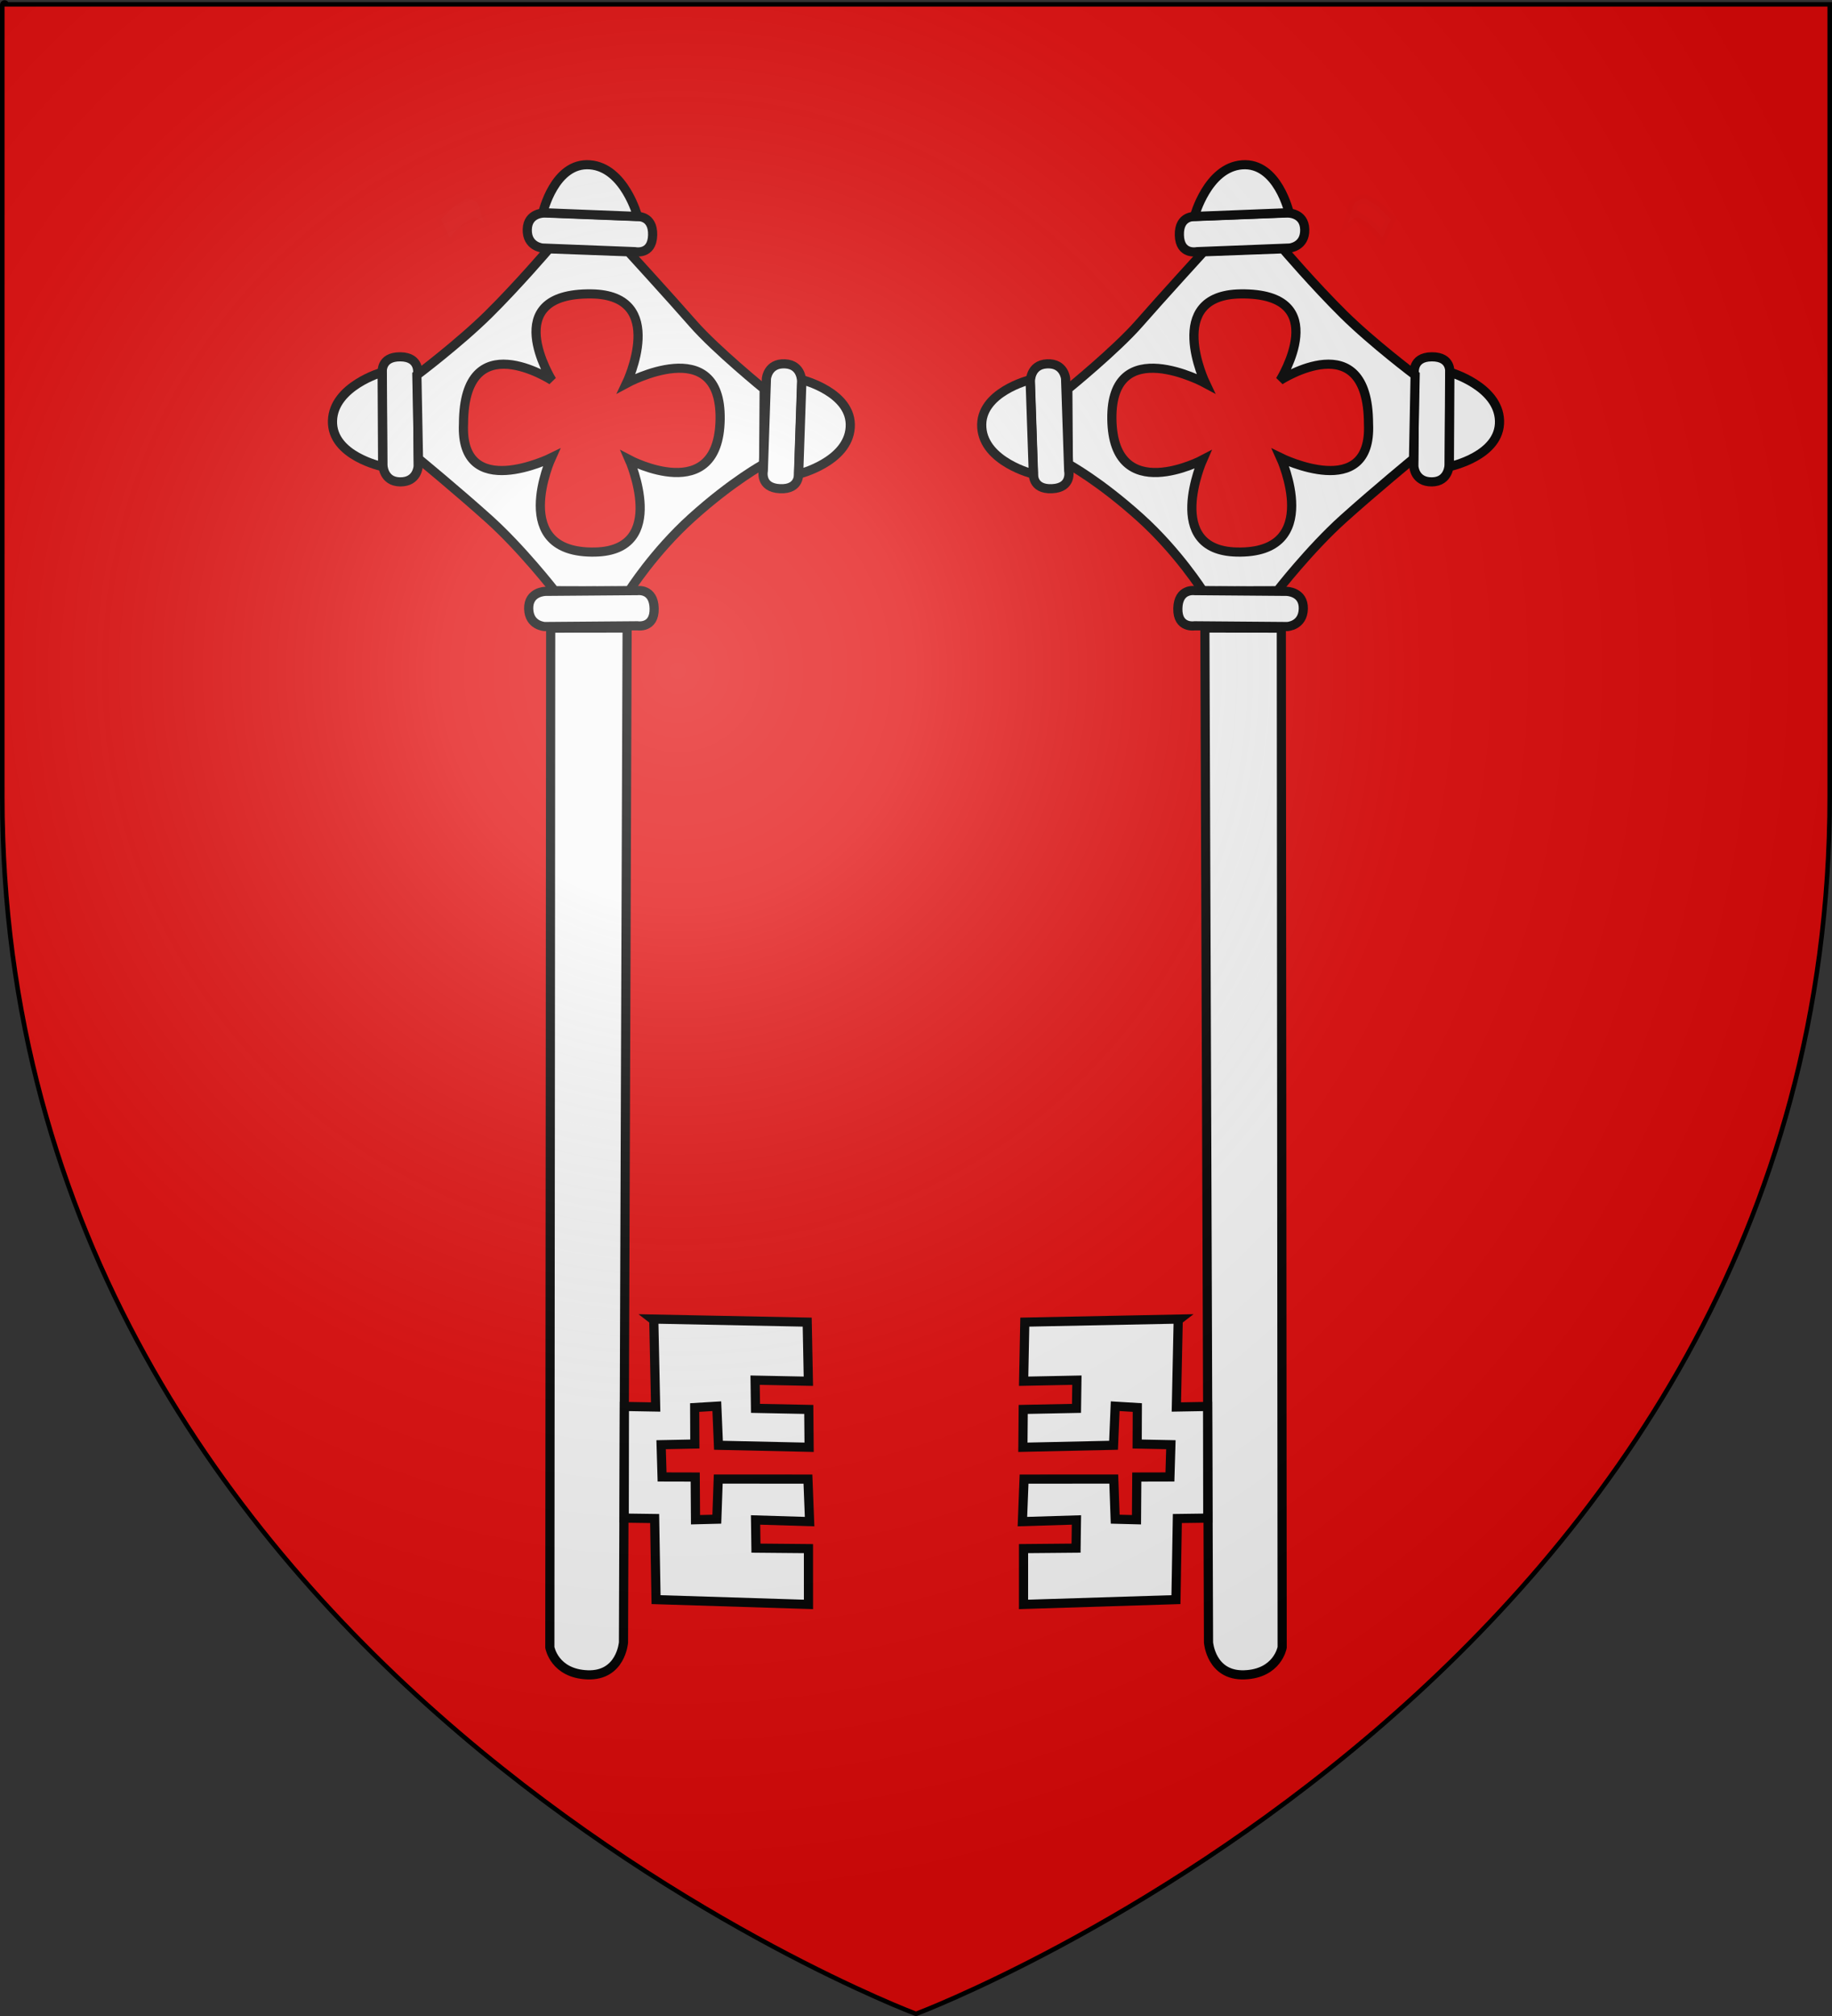 <?xml version="1.0" encoding="UTF-8" standalone="no"?>
<!-- Created with Inkscape (http://www.inkscape.org/) -->
<svg
   xmlns:dc="http://purl.org/dc/elements/1.1/"
   xmlns:cc="http://web.resource.org/cc/"
   xmlns:rdf="http://www.w3.org/1999/02/22-rdf-syntax-ns#"
   xmlns:svg="http://www.w3.org/2000/svg"
   xmlns="http://www.w3.org/2000/svg"
   xmlns:xlink="http://www.w3.org/1999/xlink"
   xmlns:sodipodi="http://sodipodi.sourceforge.net/DTD/sodipodi-0.dtd"
   xmlns:inkscape="http://www.inkscape.org/namespaces/inkscape"
   version="1.0"
   width="600"
   height="660"
   id="svg2"
   sodipodi:version="0.32"
   inkscape:version="0.44.1"
   sodipodi:docname="Hochstatt (68).svg"
   sodipodi:docbase="C:\Documents and Settings\Propriétaire\Mes documents\image blason\Blason du 68 à envoyer">
  <rect width="100%" height="100%" fill="#333333" stroke="none"/>
  <sodipodi:namedview
     inkscape:window-height="712"
     inkscape:window-width="1024"
     inkscape:pageshadow="2"
     inkscape:pageopacity="0.0"
     guidetolerance="10.0"
     gridtolerance="10.0"
     objecttolerance="10.0"
     borderopacity="1.0"
     bordercolor="#666666"
     pagecolor="#ffffff"
     id="base"
     showgrid="false"
     inkscape:zoom="0.57121212"
     inkscape:cx="295.90788"
     inkscape:cy="334.65226"
     inkscape:window-x="-4"
     inkscape:window-y="-4"
     inkscape:current-layer="layer2" />
  <desc
     id="desc4">Flag of Canton of Valais (Wallis)</desc>
  <defs
     id="defs6">
    <linearGradient
       id="linearGradient2893">
      <stop
         style="stop-color:white;stop-opacity:0.314"
         offset="0"
         id="stop2895" />
      <stop
         style="stop-color:white;stop-opacity:0.251"
         offset="0.19"
         id="stop2897" />
      <stop
         style="stop-color:#6b6b6b;stop-opacity:0.125"
         offset="0.6"
         id="stop2901" />
      <stop
         style="stop-color:black;stop-opacity:0.125"
         offset="1"
         id="stop2899" />
    </linearGradient>
    <linearGradient
       id="linearGradient2885">
      <stop
         style="stop-color:white;stop-opacity:1"
         offset="0"
         id="stop2887" />
      <stop
         style="stop-color:white;stop-opacity:1"
         offset="0.229"
         id="stop2891" />
      <stop
         style="stop-color:black;stop-opacity:1"
         offset="1"
         id="stop2889" />
    </linearGradient>
    <linearGradient
       id="linearGradient2955">
      <stop
         style="stop-color:#fd0000;stop-opacity:1"
         offset="0"
         id="stop2867" />
      <stop
         style="stop-color:#e77275;stop-opacity:0.659"
         offset="0.5"
         id="stop2873" />
      <stop
         style="stop-color:black;stop-opacity:0.323"
         offset="1"
         id="stop2959" />
    </linearGradient>
    <radialGradient
       cx="225.524"
       cy="218.901"
       r="300"
       fx="225.524"
       fy="218.901"
       id="radialGradient2961"
       xlink:href="#linearGradient2955"
       gradientUnits="userSpaceOnUse"
       gradientTransform="matrix(-4.167939e-4,2.183,-1.884,-3.599562e-4,615.597,-289.121)" />
    <polygon
       points="0,-1 0.588,0.809 -0.951,-0.309 0.951,-0.309 -0.588,0.809 0,-1 "
       transform="scale(53,53)"
       id="star" />
    <clipPath
       id="clip">
      <path
         d="M 0,-200 L 0,600 L 300,600 L 300,-200 L 0,-200 z "
         id="path10" />
    </clipPath>
    <radialGradient
       cx="225.524"
       cy="218.901"
       r="300"
       fx="225.524"
       fy="218.901"
       id="radialGradient1911"
       xlink:href="#linearGradient2955"
       gradientUnits="userSpaceOnUse"
       gradientTransform="matrix(-4.167939e-4,2.183,-1.884,-3.599562e-4,615.597,-289.121)" />
    <radialGradient
       cx="225.524"
       cy="218.901"
       r="300"
       fx="225.524"
       fy="218.901"
       id="radialGradient2865"
       xlink:href="#linearGradient2955"
       gradientUnits="userSpaceOnUse"
       gradientTransform="matrix(0,1.749,-1.593,-1.049767e-7,551.788,-191.29)" />
    <radialGradient
       cx="225.524"
       cy="218.901"
       r="300"
       fx="225.524"
       fy="218.901"
       id="radialGradient2871"
       xlink:href="#linearGradient2955"
       gradientUnits="userSpaceOnUse"
       gradientTransform="matrix(0,1.386,-1.323,-5.741131e-8,-158.082,-109.541)" />
    <radialGradient
       cx="221.445"
       cy="226.331"
       r="300"
       fx="221.445"
       fy="226.331"
       id="radialGradient3163"
       xlink:href="#linearGradient2893"
       gradientUnits="userSpaceOnUse"
       gradientTransform="matrix(1.353,0,0,1.349,-77.629,-85.747)" />
    <radialGradient
       inkscape:collect="always"
       xlink:href="#linearGradient2893"
       id="radialGradient1941"
       gradientUnits="userSpaceOnUse"
       gradientTransform="matrix(1.353,0,0,1.349,-77.629,-85.747)"
       cx="221.445"
       cy="226.331"
       fx="221.445"
       fy="226.331"
       r="300" />
  </defs>
  <g
     style="display:inline"
     id="layer1">
    <path
       d="M 300,658.5 C 300,658.5 1.5,546.18 1.5,260.728 C 1.5,-24.723 1.5,2.176 1.5,2.176 L 598.5,2.176 L 598.5,260.728 C 598.5,546.18 300,658.5 300,658.5 z "
       style="opacity:1;fill:none;fill-opacity:1;fill-rule:evenodd;stroke:black;stroke-width:3;stroke-linecap:butt;stroke-linejoin:miter;stroke-miterlimit:4;stroke-dasharray:none;stroke-opacity:1"
       id="path1411" />
  </g>
  <g
     inkscape:groupmode="layer"
     id="layer3"
     inkscape:label="font"
     style="opacity:1;display:inline">
    <g
       style="display:inline"
       id="g1944"
       transform="translate(-10e-6,0)">
      <path
         d="M 300,658.5 C 300,658.5 598.5,546.18 598.5,260.728 C 598.5,-24.723 598.5,2.176 598.5,2.176 L 1.5,2.176 L 1.5,260.728 C 1.5,546.18 300,658.5 300,658.5 z "
         style="fill:#e20909;fill-opacity:1;fill-rule:evenodd;stroke:none;stroke-width:1px;stroke-linecap:butt;stroke-linejoin:miter;stroke-opacity:1"
         id="path2855" />
    </g>
  </g>
  <g
     inkscape:groupmode="layer"
     id="layer4"
     inkscape:label="meuble">
    <g
       id="g2247"
       transform="translate(1.95e-4,2.831908e-6)">
      <g
         transform="translate(-481.004,46.108)"
         id="layer5">
        <g
           id="g7881"
           style="fill:#f9f9f9;fill-opacity:1;stroke:black;stroke-width:4.844;stroke-miterlimit:4;stroke-dasharray:none;stroke-opacity:1"
           transform="matrix(0.619,0,0,0.619,95.248,147.961)">
          <g
             style="stroke-width:4.844"
             id="g2185">
            <g
               id="g2168"
               transform="translate(8.170546e-5,144.835)"
               style="stroke-width:4.844">
              <g
                 transform="matrix(0.803,0.619,0.611,-0.792,280.94,333.221)"
                 id="g1992"
                 style="fill:#f9f9f9;fill-opacity:1;stroke:black;stroke-width:4.81;stroke-miterlimit:4;stroke-dasharray:none;stroke-opacity:1">
                <path
                   id="path1994"
                   style="opacity:0.01;fill:#f9f9f9;fill-opacity:1;stroke:black;stroke-width:4.81;stroke-miterlimit:4;stroke-dasharray:none;stroke-opacity:1;display:inline"
                   d="M 51.9,881.452 C 51.897,882.793 52.092,884.157 52.225,885.498 C 52.241,887.448 52.6,889.358 52.917,891.272 C 53.445,892.96 54.162,894.579 54.821,896.217 C 55.073,897.912 56.22,897.748 57.232,898.484 C 58.55,898.672 59.884,898.606 61.211,898.617 L 52.783,904.742 C 51.38,904.691 49.953,904.79 48.59,904.376 C 47.365,903.437 46.122,903.08 45.778,901.278 C 45.113,899.572 44.393,897.889 43.826,896.148 C 43.488,894.193 43.087,892.247 43.096,890.249 C 42.909,888.922 42.795,887.582 42.385,886.3 L 51.9,881.452 z " />
                <g
                   id="g1996"
                   style="fill:#f9f9f9;fill-opacity:1;stroke:black;stroke-width:4.81;stroke-miterlimit:4;stroke-dasharray:none;stroke-opacity:1"
                   transform="translate(-37.35,83.32)">
                  <path
                     id="path1998"
                     style="fill:#f9f9f9;fill-opacity:1;fill-rule:evenodd;stroke:black;stroke-width:4.81;stroke-linecap:butt;stroke-linejoin:miter;stroke-miterlimit:4;stroke-dasharray:none;stroke-opacity:1"
                     d="M 133.94,681.405 L 104.579,719.533 C 104.579,719.533 98.332,725.624 106.805,732.149 C 115.278,738.673 119.495,730.5 119.495,730.5 L 149.107,692.046 C 149.107,692.046 153.8,685.277 146.63,679.756 C 139.461,674.235 133.94,681.405 133.94,681.405 z " />
                  <path
                     id="path2000"
                     style="fill:#f9f9f9;fill-opacity:1;fill-rule:evenodd;stroke:black;stroke-width:4.81;stroke-linecap:butt;stroke-linejoin:miter;stroke-miterlimit:4;stroke-dasharray:none;stroke-opacity:1"
                     d="M 104.221,719.871 C 104.221,719.871 88.59,698.328 99.17,683.506 C 109.986,668.354 134.526,680.476 134.526,680.476 L 104.221,719.871 z " />
                </g>
                <path
                   id="path2002"
                   style="fill:#f9f9f9;fill-opacity:1;fill-rule:evenodd;stroke:black;stroke-width:4.81;stroke-linecap:butt;stroke-linejoin:miter;stroke-miterlimit:4;stroke-dasharray:none;stroke-opacity:1"
                   d="M 96.51,908.709 C 96.51,908.709 95.248,883.323 92.375,861.775 C 89.502,840.227 82.145,813.179 82.145,813.179 L 109.439,778.701 C 109.439,778.701 135.652,777.863 157.687,776.177 C 180.915,774.4 207.741,767.362 207.741,767.362 L 238.626,791.363 C 238.626,791.363 236.401,815.713 241.13,842.084 C 246.306,870.952 253.812,887.879 253.812,887.879 L 230.109,919.483 C 230.109,919.483 197.787,920.325 179.83,923.916 C 161.873,927.507 130.269,933.13 130.269,933.13 L 96.51,908.709 z " />
                <path
                   id="path2004"
                   style="fill:#e20909;fill-opacity:1;fill-rule:evenodd;stroke:black;stroke-width:4.81;stroke-linecap:butt;stroke-linejoin:miter;stroke-miterlimit:4;stroke-dasharray:none;stroke-opacity:1"
                   d="M 116.919,807.853 C 140.601,773.593 164.028,821.942 164.028,821.942 C 164.028,821.942 176.585,767.537 212.203,796.658 C 242.369,821.322 196.924,846.342 196.924,846.342 C 196.924,846.342 249.012,855.381 221.49,892.661 C 194.205,929.619 171.385,877.505 171.385,877.505 C 171.385,877.505 160.705,928.103 128.412,903.558 C 88.976,873.584 139.628,854.592 139.628,854.592 C 139.628,854.592 84.988,850.066 116.919,807.853 z " />
                <g
                   id="g2006"
                   style="fill:#f9f9f9;fill-opacity:1;stroke:black;stroke-width:4.81;stroke-miterlimit:4;stroke-dasharray:none;stroke-opacity:1;display:inline"
                   transform="translate(-47.653,210.99)">
                  <g
                     id="g2008"
                     style="fill:#f9f9f9;fill-opacity:1;stroke:black;stroke-width:4.81;stroke-miterlimit:4;stroke-dasharray:none;stroke-opacity:1"
                     transform="matrix(-3.191847e-2,-0.999,0.999,-3.191847e-2,-545.384,867.003)">
                    <path
                       id="path2010"
                       style="fill:#f9f9f9;fill-opacity:1;fill-rule:evenodd;stroke:black;stroke-width:4.81;stroke-linecap:butt;stroke-linejoin:miter;stroke-miterlimit:4;stroke-dasharray:none;stroke-opacity:1"
                       d="M 133.94,681.405 L 104.579,719.533 C 104.579,719.533 98.332,725.624 106.805,732.149 C 115.278,738.673 119.495,730.5 119.495,730.5 L 149.107,692.046 C 149.107,692.046 153.8,685.277 146.63,679.756 C 139.461,674.235 133.94,681.405 133.94,681.405 z " />
                    <path
                       id="path2012"
                       style="fill:#f9f9f9;fill-opacity:1;fill-rule:evenodd;stroke:black;stroke-width:4.81;stroke-linecap:butt;stroke-linejoin:miter;stroke-miterlimit:4;stroke-dasharray:none;stroke-opacity:1"
                       d="M 104.221,719.871 C 104.221,719.871 88.59,698.328 99.17,683.506 C 109.986,668.354 134.526,680.476 134.526,680.476 L 104.221,719.871 z " />
                  </g>
                </g>
                <g
                   id="g2014"
                   style="fill:#f9f9f9;fill-opacity:1;stroke:black;stroke-width:4.81;stroke-miterlimit:4;stroke-dasharray:none;stroke-opacity:1;display:inline"
                   transform="matrix(-0.999,3.935049e-2,-3.935049e-2,-0.999,403.88,1610.068)">
                  <path
                     id="path2016"
                     style="fill:#f9f9f9;fill-opacity:1;fill-rule:evenodd;stroke:black;stroke-width:4.81;stroke-linecap:butt;stroke-linejoin:miter;stroke-miterlimit:4;stroke-dasharray:none;stroke-opacity:1"
                     d="M 133.94,681.405 L 104.579,719.533 C 104.579,719.533 98.332,725.624 106.805,732.149 C 115.278,738.673 119.495,730.5 119.495,730.5 L 149.107,692.046 C 149.107,692.046 153.8,685.277 146.63,679.756 C 139.461,674.235 133.94,681.405 133.94,681.405 z " />
                  <path
                     id="path2018"
                     style="fill:#f9f9f9;fill-opacity:1;fill-rule:evenodd;stroke:black;stroke-width:4.81;stroke-linecap:butt;stroke-linejoin:miter;stroke-miterlimit:4;stroke-dasharray:none;stroke-opacity:1"
                     d="M 104.221,719.871 C 104.221,719.871 88.59,698.328 99.17,683.506 C 109.986,668.354 134.526,680.476 134.526,680.476 L 104.221,719.871 z " />
                </g>
              </g>
              <path
                 id="path2020"
                 style="fill:#f9f9f9;fill-opacity:1;fill-rule:evenodd;stroke:black;stroke-width:4.844;stroke-linecap:butt;stroke-linejoin:miter;stroke-miterlimit:4;stroke-dasharray:none;stroke-opacity:1;display:inline"
                 d="M 911.851,-145.598 L 960.39,-145.985 C 960.39,-145.985 969.075,-147.294 969.307,-136.544 C 969.54,-125.794 960.377,-127.375 960.377,-127.375 L 911.423,-126.985 C 911.423,-126.985 903.117,-127.333 902.921,-136.429 C 902.724,-145.526 911.851,-145.598 911.851,-145.598 z " />
            </g>
            <path
               id="path2022"
               style="fill:#f9f9f9;fill-opacity:1;fill-rule:evenodd;stroke:black;stroke-width:4.844;stroke-linecap:butt;stroke-linejoin:miter;stroke-miterlimit:4;stroke-dasharray:none;stroke-opacity:1;display:inline"
               d="M 914.108,557.778 C 914.108,557.778 916.505,571.677 934.129,572.278 C 951.752,572.879 953.076,555.159 953.076,555.159 L 955.002,18.637 L 914.558,18.683 L 914.108,557.778 z " />
            <path
               id="path2024"
               style="fill:#f9f9f9;fill-opacity:1;fill-rule:evenodd;stroke:black;stroke-width:4.844;stroke-linecap:butt;stroke-linejoin:miter;stroke-miterlimit:4;stroke-dasharray:none;stroke-opacity:1;display:inline"
               d="M 953.564,430.333 L 970.091,430.623 L 969.113,384.732 L 968.297,384.103 L 1050.279,385.736 L 1050.897,416.993 L 1022.716,416.432 L 1022.927,431.344 L 1051.108,431.905 L 1051.286,451.922 L 1003.327,450.865 L 1002.456,430.204 L 990.747,430.908 L 990.827,450.208 L 972.991,450.567 L 973.496,467.629 L 991.022,467.672 L 991.183,490.241 L 1002.459,489.955 L 1003.211,468.731 L 1050.665,468.757 L 1051.544,491.239 L 1022.955,490.363 L 1023.166,505.275 L 1050.939,505.522 L 1050.953,535.031 L 970.309,532.507 L 969.562,489.606 L 953.472,489.388 L 953.564,430.333 z " />
          </g>
        </g>
      </g>
      <g
         transform="matrix(-1,0,0,1,1081.004,46.108)"
         id="g2205">
        <g
           id="g2207"
           style="fill:#f9f9f9;fill-opacity:1;stroke:black;stroke-width:4.844;stroke-miterlimit:4;stroke-dasharray:none;stroke-opacity:1"
           transform="matrix(0.619,0,0,0.619,95.248,147.961)">
          <g
             style="stroke-width:4.844"
             id="g2209">
            <g
               id="g2211"
               transform="translate(8.170546e-5,144.835)"
               style="stroke-width:4.844">
              <g
                 transform="matrix(0.803,0.619,0.611,-0.792,280.94,333.221)"
                 id="g2213"
                 style="fill:#f9f9f9;fill-opacity:1;stroke:black;stroke-width:4.81;stroke-miterlimit:4;stroke-dasharray:none;stroke-opacity:1">
                <path
                   id="path2215"
                   style="opacity:0.01;fill:#f9f9f9;fill-opacity:1;stroke:black;stroke-width:4.81;stroke-miterlimit:4;stroke-dasharray:none;stroke-opacity:1;display:inline"
                   d="M 51.9,881.452 C 51.897,882.793 52.092,884.157 52.225,885.498 C 52.241,887.448 52.6,889.358 52.917,891.272 C 53.445,892.96 54.162,894.579 54.821,896.217 C 55.073,897.912 56.22,897.748 57.232,898.484 C 58.55,898.672 59.884,898.606 61.211,898.617 L 52.783,904.742 C 51.38,904.691 49.953,904.79 48.59,904.376 C 47.365,903.437 46.122,903.08 45.778,901.278 C 45.113,899.572 44.393,897.889 43.826,896.148 C 43.488,894.193 43.087,892.247 43.096,890.249 C 42.909,888.922 42.795,887.582 42.385,886.3 L 51.9,881.452 z " />
                <g
                   id="g2217"
                   style="fill:#f9f9f9;fill-opacity:1;stroke:black;stroke-width:4.81;stroke-miterlimit:4;stroke-dasharray:none;stroke-opacity:1"
                   transform="translate(-37.35,83.32)">
                  <path
                     id="path2219"
                     style="fill:#f9f9f9;fill-opacity:1;fill-rule:evenodd;stroke:black;stroke-width:4.81;stroke-linecap:butt;stroke-linejoin:miter;stroke-miterlimit:4;stroke-dasharray:none;stroke-opacity:1"
                     d="M 133.94,681.405 L 104.579,719.533 C 104.579,719.533 98.332,725.624 106.805,732.149 C 115.278,738.673 119.495,730.5 119.495,730.5 L 149.107,692.046 C 149.107,692.046 153.8,685.277 146.63,679.756 C 139.461,674.235 133.94,681.405 133.94,681.405 z " />
                  <path
                     id="path2221"
                     style="fill:#f9f9f9;fill-opacity:1;fill-rule:evenodd;stroke:black;stroke-width:4.81;stroke-linecap:butt;stroke-linejoin:miter;stroke-miterlimit:4;stroke-dasharray:none;stroke-opacity:1"
                     d="M 104.221,719.871 C 104.221,719.871 88.59,698.328 99.17,683.506 C 109.986,668.354 134.526,680.476 134.526,680.476 L 104.221,719.871 z " />
                </g>
                <path
                   id="path2223"
                   style="fill:#f9f9f9;fill-opacity:1;fill-rule:evenodd;stroke:black;stroke-width:4.81;stroke-linecap:butt;stroke-linejoin:miter;stroke-miterlimit:4;stroke-dasharray:none;stroke-opacity:1"
                   d="M 96.51,908.709 C 96.51,908.709 95.248,883.323 92.375,861.775 C 89.502,840.227 82.145,813.179 82.145,813.179 L 109.439,778.701 C 109.439,778.701 135.652,777.863 157.687,776.177 C 180.915,774.4 207.741,767.362 207.741,767.362 L 238.626,791.363 C 238.626,791.363 236.401,815.713 241.13,842.084 C 246.306,870.952 253.812,887.879 253.812,887.879 L 230.109,919.483 C 230.109,919.483 197.787,920.325 179.83,923.916 C 161.873,927.507 130.269,933.13 130.269,933.13 L 96.51,908.709 z " />
                <path
                   id="path2225"
                   style="fill:#e20909;fill-opacity:1;fill-rule:evenodd;stroke:black;stroke-width:4.81;stroke-linecap:butt;stroke-linejoin:miter;stroke-miterlimit:4;stroke-dasharray:none;stroke-opacity:1"
                   d="M 116.919,807.853 C 140.601,773.593 164.028,821.942 164.028,821.942 C 164.028,821.942 176.585,767.537 212.203,796.658 C 242.369,821.322 196.924,846.342 196.924,846.342 C 196.924,846.342 249.012,855.381 221.49,892.661 C 194.205,929.619 171.385,877.505 171.385,877.505 C 171.385,877.505 160.705,928.103 128.412,903.558 C 88.976,873.584 139.628,854.592 139.628,854.592 C 139.628,854.592 84.988,850.066 116.919,807.853 z " />
                <g
                   id="g2227"
                   style="fill:#f9f9f9;fill-opacity:1;stroke:black;stroke-width:4.81;stroke-miterlimit:4;stroke-dasharray:none;stroke-opacity:1;display:inline"
                   transform="translate(-47.653,210.99)">
                  <g
                     id="g2229"
                     style="fill:#f9f9f9;fill-opacity:1;stroke:black;stroke-width:4.81;stroke-miterlimit:4;stroke-dasharray:none;stroke-opacity:1"
                     transform="matrix(-3.191847e-2,-0.999,0.999,-3.191847e-2,-545.384,867.003)">
                    <path
                       id="path2231"
                       style="fill:#f9f9f9;fill-opacity:1;fill-rule:evenodd;stroke:black;stroke-width:4.81;stroke-linecap:butt;stroke-linejoin:miter;stroke-miterlimit:4;stroke-dasharray:none;stroke-opacity:1"
                       d="M 133.94,681.405 L 104.579,719.533 C 104.579,719.533 98.332,725.624 106.805,732.149 C 115.278,738.673 119.495,730.5 119.495,730.5 L 149.107,692.046 C 149.107,692.046 153.8,685.277 146.63,679.756 C 139.461,674.235 133.94,681.405 133.94,681.405 z " />
                    <path
                       id="path2233"
                       style="fill:#f9f9f9;fill-opacity:1;fill-rule:evenodd;stroke:black;stroke-width:4.81;stroke-linecap:butt;stroke-linejoin:miter;stroke-miterlimit:4;stroke-dasharray:none;stroke-opacity:1"
                       d="M 104.221,719.871 C 104.221,719.871 88.59,698.328 99.17,683.506 C 109.986,668.354 134.526,680.476 134.526,680.476 L 104.221,719.871 z " />
                  </g>
                </g>
                <g
                   id="g2235"
                   style="fill:#f9f9f9;fill-opacity:1;stroke:black;stroke-width:4.81;stroke-miterlimit:4;stroke-dasharray:none;stroke-opacity:1;display:inline"
                   transform="matrix(-0.999,3.935049e-2,-3.935049e-2,-0.999,403.88,1610.068)">
                  <path
                     id="path2237"
                     style="fill:#f9f9f9;fill-opacity:1;fill-rule:evenodd;stroke:black;stroke-width:4.81;stroke-linecap:butt;stroke-linejoin:miter;stroke-miterlimit:4;stroke-dasharray:none;stroke-opacity:1"
                     d="M 133.94,681.405 L 104.579,719.533 C 104.579,719.533 98.332,725.624 106.805,732.149 C 115.278,738.673 119.495,730.5 119.495,730.5 L 149.107,692.046 C 149.107,692.046 153.8,685.277 146.63,679.756 C 139.461,674.235 133.94,681.405 133.94,681.405 z " />
                  <path
                     id="path2239"
                     style="fill:#f9f9f9;fill-opacity:1;fill-rule:evenodd;stroke:black;stroke-width:4.81;stroke-linecap:butt;stroke-linejoin:miter;stroke-miterlimit:4;stroke-dasharray:none;stroke-opacity:1"
                     d="M 104.221,719.871 C 104.221,719.871 88.59,698.328 99.17,683.506 C 109.986,668.354 134.526,680.476 134.526,680.476 L 104.221,719.871 z " />
                </g>
              </g>
              <path
                 id="path2241"
                 style="fill:#f9f9f9;fill-opacity:1;fill-rule:evenodd;stroke:black;stroke-width:4.844;stroke-linecap:butt;stroke-linejoin:miter;stroke-miterlimit:4;stroke-dasharray:none;stroke-opacity:1;display:inline"
                 d="M 911.851,-145.598 L 960.39,-145.985 C 960.39,-145.985 969.075,-147.294 969.307,-136.544 C 969.54,-125.794 960.377,-127.375 960.377,-127.375 L 911.423,-126.985 C 911.423,-126.985 903.117,-127.333 902.921,-136.429 C 902.724,-145.526 911.851,-145.598 911.851,-145.598 z " />
            </g>
            <path
               id="path2243"
               style="fill:#f9f9f9;fill-opacity:1;fill-rule:evenodd;stroke:black;stroke-width:4.844;stroke-linecap:butt;stroke-linejoin:miter;stroke-miterlimit:4;stroke-dasharray:none;stroke-opacity:1;display:inline"
               d="M 914.108,557.778 C 914.108,557.778 916.505,571.677 934.129,572.278 C 951.752,572.879 953.076,555.159 953.076,555.159 L 955.002,18.637 L 914.558,18.683 L 914.108,557.778 z " />
            <path
               id="path2245"
               style="fill:#f9f9f9;fill-opacity:1;fill-rule:evenodd;stroke:black;stroke-width:4.844;stroke-linecap:butt;stroke-linejoin:miter;stroke-miterlimit:4;stroke-dasharray:none;stroke-opacity:1;display:inline"
               d="M 953.564,430.333 L 970.091,430.623 L 969.113,384.732 L 968.297,384.103 L 1050.279,385.736 L 1050.897,416.993 L 1022.716,416.432 L 1022.927,431.344 L 1051.108,431.905 L 1051.286,451.922 L 1003.327,450.865 L 1002.456,430.204 L 990.747,430.908 L 990.827,450.208 L 972.991,450.567 L 973.496,467.629 L 991.022,467.672 L 991.183,490.241 L 1002.459,489.955 L 1003.211,468.731 L 1050.665,468.757 L 1051.544,491.239 L 1022.955,490.363 L 1023.166,505.275 L 1050.939,505.522 L 1050.953,535.031 L 970.309,532.507 L 969.562,489.606 L 953.472,489.388 L 953.564,430.333 z " />
          </g>
        </g>
      </g>
    </g>
  </g>
  <g
     inkscape:groupmode="layer"
     id="layer2"
     inkscape:label="reflet"
     sodipodi:insensitive="true"
     style="display:inline">
    <g
       style="display:inline"
       id="g1938">
      <path
         d="M 300,658.5 C 300,658.5 598.5,546.18 598.5,260.728 C 598.5,-24.723 598.5,2.176 598.5,2.176 L 1.5,2.176 L 1.5,260.728 C 1.5,546.18 300,658.5 300,658.5 z "
         style="opacity:1;fill:url(#radialGradient1941);fill-opacity:1;fill-rule:evenodd;stroke:none;stroke-width:1px;stroke-linecap:butt;stroke-linejoin:miter;stroke-opacity:1"
         id="path2875" />
    </g>
  </g>
</svg>
